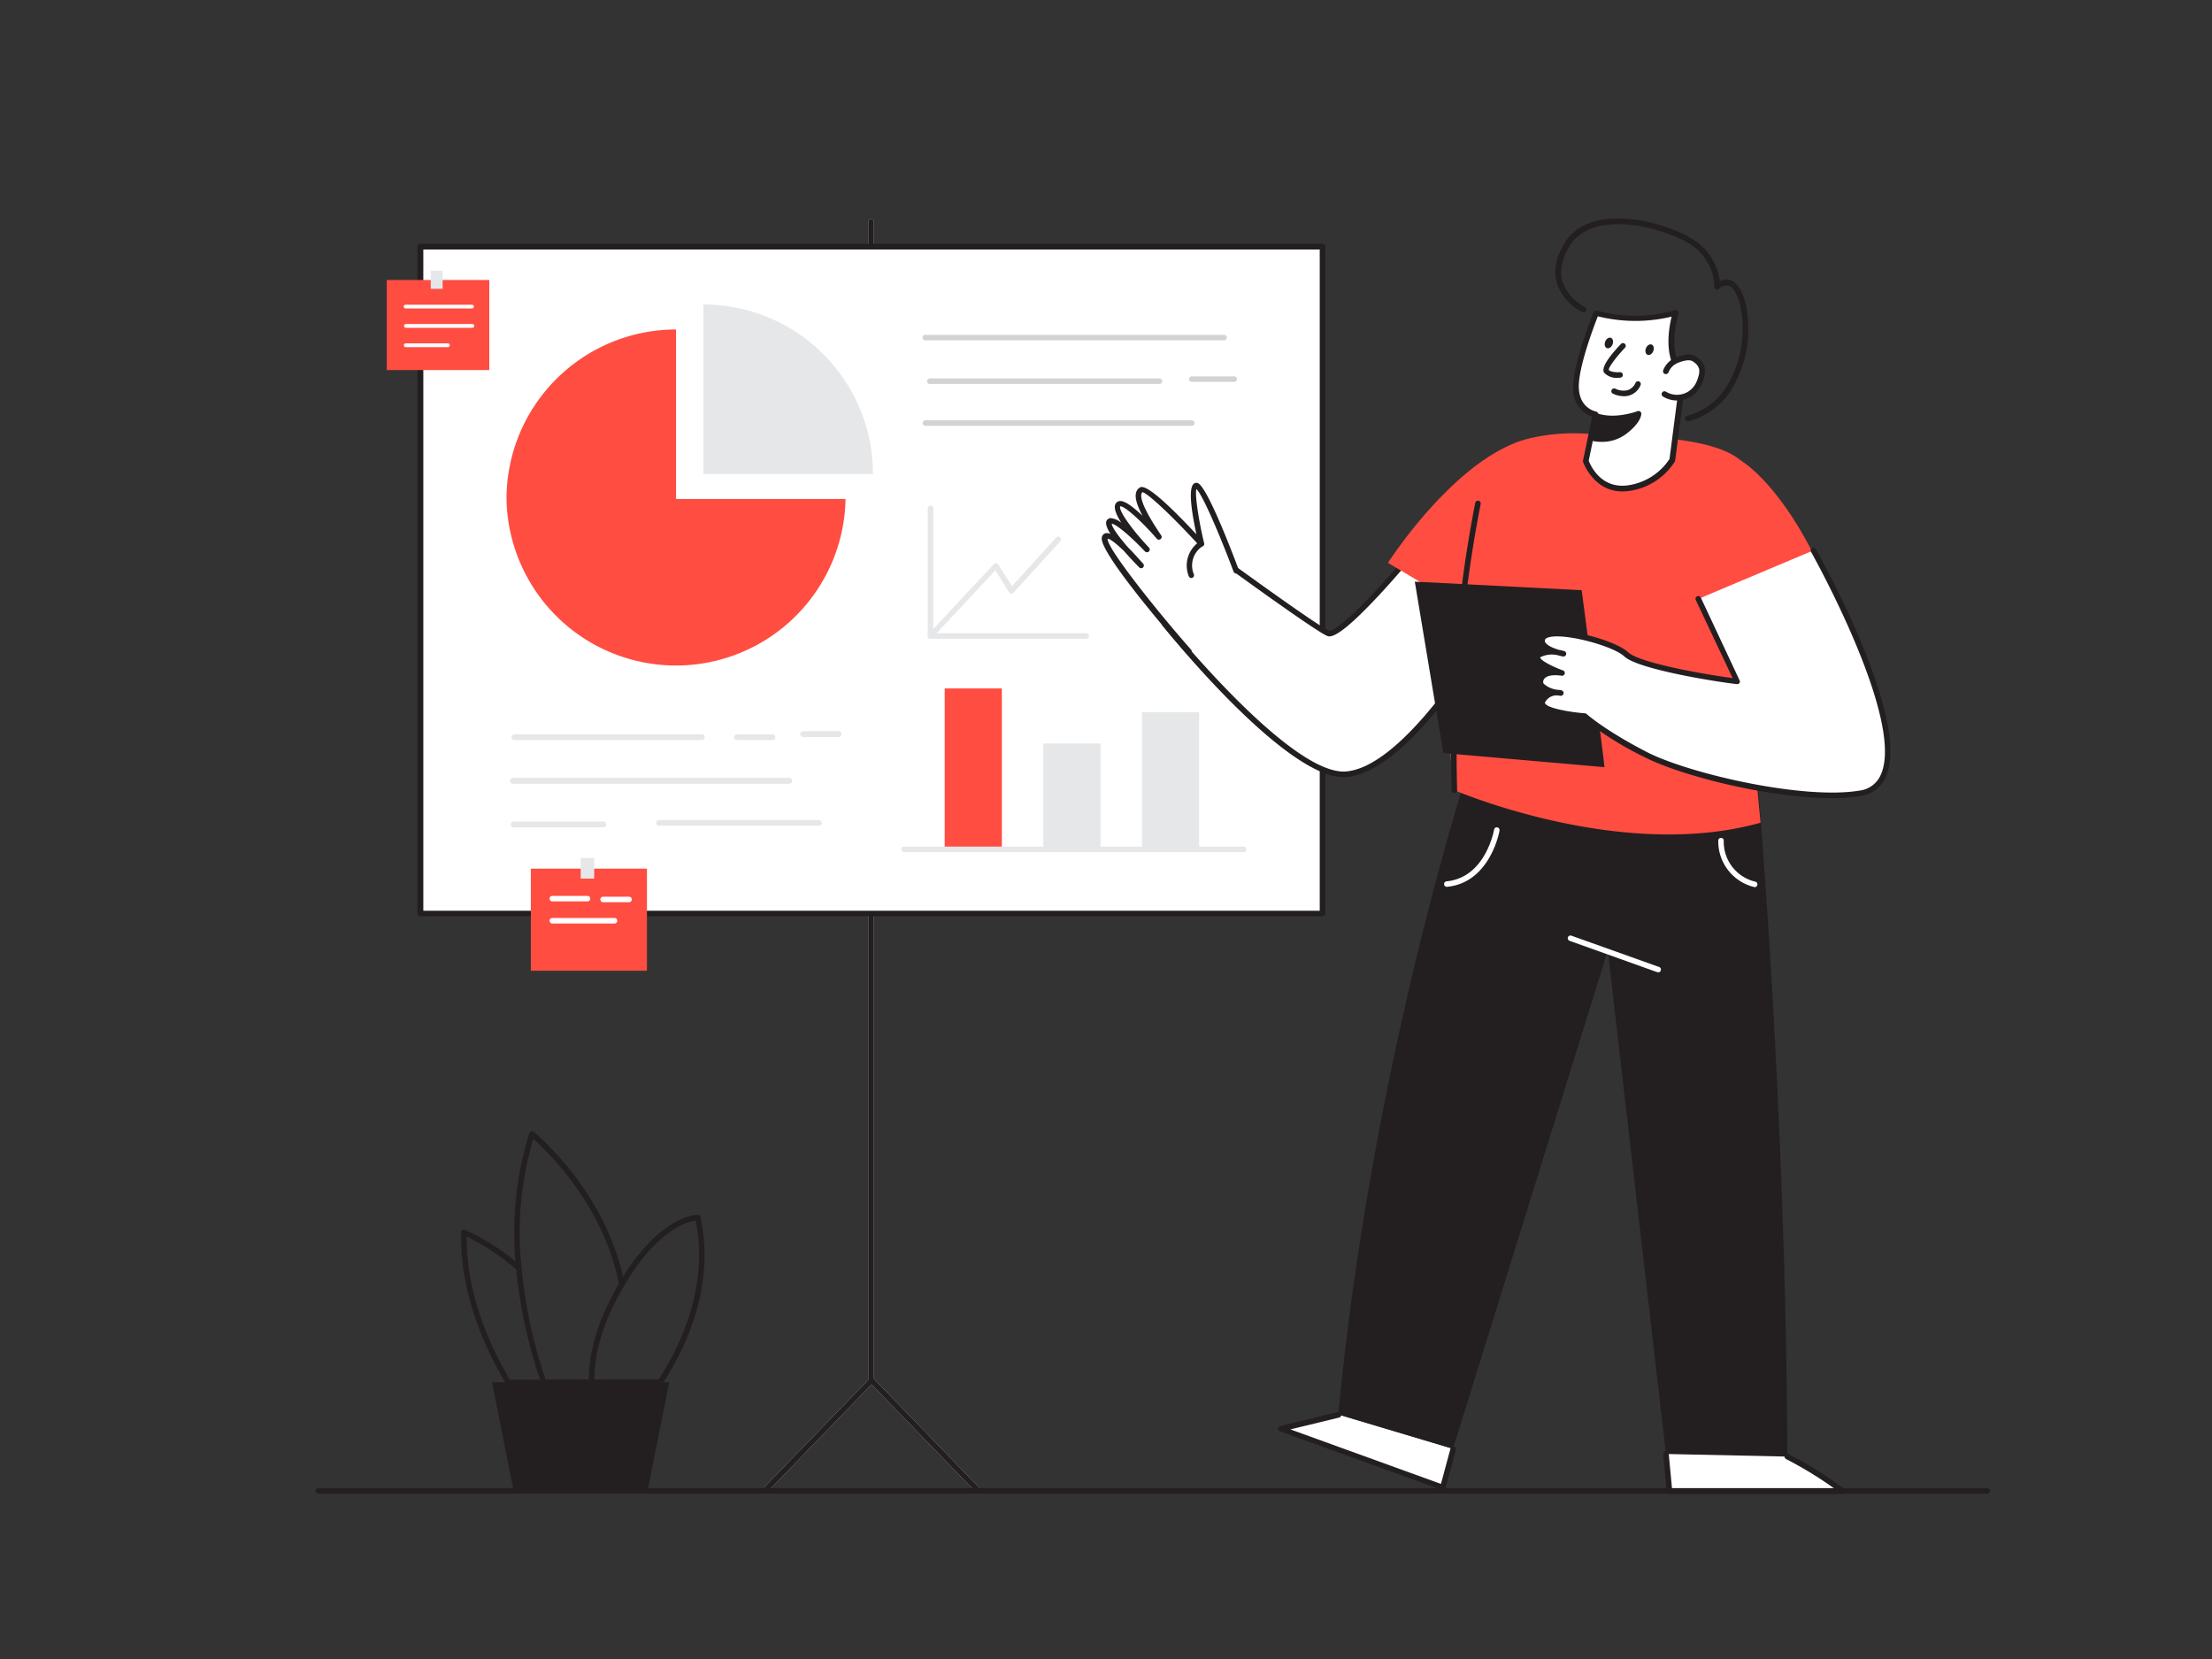 <svg xmlns="http://www.w3.org/2000/svg" viewBox="0 0 400 300"><rect x="0" y="0" width="400" height="300" fill="#333333" stroke="none"/><g id="_001" data-name="001"><polyline points="262.79 261.99 260.91 268.93 231.63 258.33 242.04 255.79" fill="#fff"/><path d="M260.91,269.43a.47.47,0,0,1-.17,0l-29.28-10.6a.5.5,0,0,1-.33-.5.49.49,0,0,1,.38-.46l10.41-2.53a.5.5,0,1,1,.24,1l-8.81,2.14,27.22,9.86,1.73-6.42a.51.51,0,0,1,.62-.36.52.52,0,0,1,.35.62l-1.88,6.94a.54.54,0,0,1-.25.32A.59.59,0,0,1,260.91,269.43Z" fill="#231f20"/><path d="M157.51,250.1a.5.5,0,0,1-.5-.5V40.12a.5.5,0,0,1,.5-.5.5.5,0,0,1,.5.5V249.6A.5.5,0,0,1,157.51,250.1Z" fill="#d1d3d4"/><path d="M176.47,269.62a.51.51,0,0,1-.36-.15L157.6,250.35l-18.51,19.12a.5.5,0,0,1-.71,0,.51.51,0,0,1,0-.71l18.87-19.48a.51.51,0,0,1,.72,0l18.87,19.48a.5.5,0,0,1,0,.71A.49.49,0,0,1,176.47,269.62Z" fill="#d1d3d4"/><path d="M157.51,250.1a.5.5,0,0,1-.5-.5V40.12a.5.5,0,0,1,.5-.5.5.5,0,0,1,.5.5V249.6A.5.5,0,0,1,157.51,250.1Z" fill="#231f20"/><path d="M176.47,269.62a.51.51,0,0,1-.36-.15L157.6,250.35l-18.51,19.12a.5.5,0,0,1-.71,0,.51.51,0,0,1,0-.71l18.87-19.48a.51.51,0,0,1,.72,0l18.87,19.48a.5.5,0,0,1,0,.71A.49.49,0,0,1,176.47,269.62Z" fill="#231f20"/><rect x="76.04" y="44.6" width="163.13" height="120.57" fill="#fff"/><path d="M239.16,165.69H76a.52.52,0,0,1-.52-.52V44.6a.51.51,0,0,1,.52-.51H239.16a.51.51,0,0,1,.52.51V165.17A.52.52,0,0,1,239.16,165.69Zm-162.61-1h162.1V45.12H76.55Z" fill="#231f20"/><circle cx="112.06" cy="96.43" r="2.63" fill="#fff"/><circle cx="142.65" cy="86.48" r="2.63" fill="#fff"/><circle cx="161.61" cy="98.31" r="2.63" fill="#fff"/><circle cx="128.76" cy="109.57" r="2.63" fill="#fff"/><path d="M265.12,140.32S247.85,193.63,242,255.79l20.74,6.2,28-90.1,10.51,91,21.95.47s.2-54.35-5.43-123C306.4,140.12,265.12,140.32,265.12,140.32Z" fill="#231f20"/><path d="M210.6,112.81s22.51,28.12,32.89,27.22,23.25-22.12,23.25-22.12L256.13,99.18s-13.54,16.47-16,15.35-19.18-13.32-19.18-13.32" fill="#fff"/><path d="M243,140.55c-10.71,0-31.88-26.29-32.79-27.43a.5.5,0,1,1,.78-.62c.23.27,22.47,27.89,32.46,27,9.41-.82,21.22-19.26,22.7-21.63l-10.1-17.85c-1.06,1.27-3.77,4.48-6.64,7.57-7.64,8.22-8.95,7.62-9.51,7.36-2.5-1.14-18.59-12.87-19.28-13.37a.51.51,0,0,1-.11-.7.5.5,0,0,1,.7-.1c.17.12,16.69,12.17,19.1,13.26,1,.45,7.22-5.21,15.43-15.21a.49.49,0,0,1,.43-.18.48.48,0,0,1,.39.25l10.61,18.73a.49.49,0,0,1,0,.51c-.53.88-13.11,21.44-23.63,22.36Z" fill="#231f20"/><path d="M315.13,108.12,329,102.41c-4.93-10.52-10.48-16.77-14.31-19.21-4.89-4.07-17-4.35-28.13-4.78a34.07,34.07,0,0,0-10.57,1c-13,3.59-25,22.36-25,22.36l11.61,6.92s-1.29,25.54.38,34.18c0,0,30.11,13,55.39,5.89C318.35,148.8,314.83,111.42,315.13,108.12Z" fill="#ff4d42"/><path d="M288.49,75l-1.73,8.34s1.85,5.54,7.45,5a11.26,11.26,0,0,0,8.19-5.1l2-15.33s-3.74-2.69-1.38-11.27a27.16,27.16,0,0,1-14.38.07s-3.74,9.15-3.65,13.45S288.49,75,288.49,75Z" fill="#fff"/><path d="M293.4,88.87c-5.28,0-7.11-5.3-7.13-5.35a.5.5,0,0,1,0-.27l1.64-7.88a5.25,5.25,0,0,1-3.42-5.23c-.09-4.36,3.53-13.28,3.68-13.66a.51.51,0,0,1,.61-.3,26.91,26.91,0,0,0,14.08-.06.52.52,0,0,1,.52.11.51.51,0,0,1,.14.51c-2.21,8.08,1.16,10.7,1.19,10.72a.53.53,0,0,1,.21.49l-2,15.33a.6.6,0,0,1-.06.19,11.69,11.69,0,0,1-8.58,5.35C294,88.85,293.68,88.87,293.4,88.87Zm-6.11-5.56c.31.81,2.14,5,6.87,4.48A10.8,10.8,0,0,0,301.9,83l1.94-15c-.81-.77-3.22-3.75-1.56-10.74a28.14,28.14,0,0,1-13.34-.06c-.72,1.83-3.52,9.2-3.44,12.82.08,3.8,3,4.37,3.08,4.39a.52.52,0,0,1,.42.62Z" fill="#231f20"/><path d="M301.24,67.19a3.55,3.55,0,0,1,1.46-1.74,6.52,6.52,0,0,1,2-.7,2.58,2.58,0,0,1,1.17,0,2.26,2.26,0,0,1,.74.38,2.78,2.78,0,0,1,1.13,1.55,3.32,3.32,0,0,1-.14,1.56,7,7,0,0,1-.64,1.6,4.35,4.35,0,0,1-6,1.48" fill="#fff"/><path d="M303.27,72.42a4.91,4.91,0,0,1-2.55-.71.52.52,0,0,1-.17-.71.51.51,0,0,1,.71-.17,3.82,3.82,0,0,0,5.28-1.31,5.74,5.74,0,0,0,.59-1.47,2.83,2.83,0,0,0,.13-1.31,2.25,2.25,0,0,0-.93-1.24,1.52,1.52,0,0,0-.55-.3,2.18,2.18,0,0,0-.94,0,5.93,5.93,0,0,0-1.87.64,3.07,3.07,0,0,0-1.25,1.48.52.52,0,0,1-.67.3.53.53,0,0,1-.29-.67,4.12,4.12,0,0,1,1.67-2,7.07,7.07,0,0,1,2.2-.77,3,3,0,0,1,1.4,0,2.56,2.56,0,0,1,.92.47,3.26,3.26,0,0,1,1.32,1.85,3.76,3.76,0,0,1-.15,1.81,6.62,6.62,0,0,1-.69,1.72,4.89,4.89,0,0,1-3,2.23A4.53,4.53,0,0,1,303.27,72.42Z" fill="#231f20"/><path d="M305.16,76.18a.52.52,0,0,1-.12-1,11.9,11.9,0,0,0,7.46-5.74,20.27,20.27,0,0,0,2.19-14.19c-.67-2.67-1.54-3.43-2.16-3.6a2,2,0,0,0-1.66.56.52.52,0,0,1-.59.11.53.53,0,0,1-.29-.52c0-.14.29-3.36-3-6.6-2.45-2.37-10.47-5.32-16.54-4.53-3.12.41-5.36,1.72-6.66,3.89-1.39,2.34-1.8,4.5-1.22,6.43a8.33,8.33,0,0,0,4,4.52.51.51,0,0,1-.44.93,9.22,9.22,0,0,1-4.57-5.14c-.68-2.22-.24-4.67,1.32-7.27,1.46-2.45,3.95-3.93,7.4-4.38,6.59-.87,14.84,2.32,17.4,4.81A10.5,10.5,0,0,1,311,50.86a2.49,2.49,0,0,1,1.8-.23c1.28.35,2.25,1.81,2.89,4.35a21.36,21.36,0,0,1-2.31,15,13,13,0,0,1-8.09,6.22Z" fill="#231f20"/><path d="M287.82,79.18a7.15,7.15,0,0,0,5.81-1.06c2.7-2,2.67-3.35,2.67-3.35s-4.14,1.59-7.6.4Z" fill="#231f20"/><path d="M289.59,79.9a7.23,7.23,0,0,1-1.91-.24.49.49,0,0,1-.34-.58l.87-4a.51.51,0,0,1,.24-.33.53.53,0,0,1,.41,0c3.24,1.12,7.22-.38,7.26-.4a.5.5,0,0,1,.68.46c0,.16-.05,1.68-2.88,3.76A7.23,7.23,0,0,1,289.59,79.9Zm-1.17-1.1a6.57,6.57,0,0,0,4.91-1.08,8.11,8.11,0,0,0,2.16-2.17,12.76,12.76,0,0,1-6.42.26Z" fill="#231f20"/><path d="M263,143.41a.51.51,0,0,1-.5-.47,235.07,235.07,0,0,1,4.27-52,.49.49,0,0,1,.58-.39.5.5,0,0,1,.4.59,234.14,234.14,0,0,0-4.25,51.72.5.5,0,0,1-.47.53Z" fill="#231f20"/><path d="M290.14,138.73c0-.78-4.12-32-4.12-32l-30.18-1.55,5.16,31Z" fill="#231f20"/><path d="M327.92,99.53s23.37,41.39,8.45,43.92c-10.39,1.77-31.12-3-38.86-7s-10.95-6.92-10.95-6.92-8.64-.64-7.61-2.7a2.92,2.92,0,0,1,3.23-1.55s-4.13-.39-3.61-2.32,3.87-1.29,3.87-1.29-5.81-2.07-4.26-3.23,4.51-.26,4.51-.26-4-.72-3.86-2.45c.24-2.93,12.76.26,15.21,2.58s17.37,4.65,20.08,4.91l-7-14.92" fill="#fff"/><path d="M331.15,144.33c-11.13,0-27.14-4-33.87-7.47A58.56,58.56,0,0,1,286.36,130c-1.48-.12-6.92-.66-7.83-2.28a1.16,1.16,0,0,1,0-1.14,3.24,3.24,0,0,1,1.24-1.38,3.12,3.12,0,0,1-1.43-1,1.58,1.58,0,0,1-.24-1.37,2.34,2.34,0,0,1,1.9-1.64c-1.24-.6-2.43-1.37-2.55-2.16a1,1,0,0,1,.45-1,3.58,3.58,0,0,1,1.45-.6,2,2,0,0,1-1-1.75,1.55,1.55,0,0,1,1.15-1.34c3-1.16,12.62,1.43,14.91,3.6,2.09,2,14.56,4.13,18.9,4.67l-6.66-14.11a.5.5,0,0,1,.24-.67.51.51,0,0,1,.67.24l7,14.93a.5.5,0,0,1,0,.5.52.52,0,0,1-.45.21c-2.49-.24-17.74-2.55-20.38-5-2-1.92-11.21-4.41-13.87-3.4-.48.19-.5.41-.51.5-.05.7,1.33,1.36,2.62,1.72a6.29,6.29,0,0,1,.9.21.49.49,0,0,1,.34.59.5.5,0,0,1-.57.38c-.12,0-.46-.09-.9-.21a4.58,4.58,0,0,0-3.23.37c0,.49,2,1.6,4.12,2.36a.49.49,0,0,1,.32.6.5.5,0,0,1-.58.36s-2.91-.51-3.29.92a.6.6,0,0,0,.09.55,4.5,4.5,0,0,0,2.61,1.09,3.57,3.57,0,0,1,.54.07.5.5,0,0,1-.16,1l-.44-.06A2.34,2.34,0,0,0,279.4,127a.18.18,0,0,0,0,.2c.51.9,4.52,1.58,7.2,1.79a.47.47,0,0,1,.3.12s3.27,2.94,10.84,6.85,28.33,8.72,38.54,7a4.79,4.79,0,0,0,3.78-2.76c4.63-9.74-12.4-40.12-12.58-40.43a.5.5,0,0,1,.87-.49c.72,1.27,17.47,31.15,12.61,41.35a5.77,5.77,0,0,1-4.51,3.31A31.74,31.74,0,0,1,331.15,144.33Z" fill="#231f20"/><path d="M223.55,103.28s-6-16-7.31-15.44,1,10.49,1,10.49-9.59-10.44-10.83-9.76-.46,3.26,3.15,8.56c0,0-6.37-7.35-7.38-5.82s5.24,8.12,5.24,8.12-6-6.35-6.85-5.08,5.67,7.87,5.67,7.87-6.1-7.1-6.52-4.9,11.67,16.52,15.14,20.46" fill="#fff"/><path d="M214.87,118.28a.46.46,0,0,1-.37-.17c-.16-.18-15.82-18-15.26-20.89a.92.92,0,0,1,.68-.79,1.42,1.42,0,0,1,.89.13c-.67-1.07-1-2-.65-2.48a.86.86,0,0,1,.67-.39,3.57,3.57,0,0,1,1.94.84c-.93-1.45-1.48-2.78-1-3.5a1,1,0,0,1,.76-.43c.94-.06,2.55,1.22,4.07,2.67-1.29-2.46-1.32-3.52-1.17-4.14a1.48,1.48,0,0,1,.75-1c1-.54,4.4,2.32,10.17,8.49-.93-4.29-1.57-8.77-.29-9.25a.72.72,0,0,1,.57,0c1.7.77,6.09,12.22,7.39,15.71a.5.5,0,0,1-.93.35c-2.53-6.76-5.65-14-6.74-15-.32.94.41,5.69,1.39,9.8a.49.49,0,0,1-.25.55.5.5,0,0,1-.61-.1C212.63,94,207.67,89.23,206.6,89a.53.53,0,0,0-.2.33c-.18.74.29,2.65,3.58,7.48a.5.5,0,0,1-.79.61c-2.86-3.3-5.94-6-6.61-5.86-.4.62,2,4.1,5.19,7.46l0,0h0a.5.5,0,0,1-.73.69s0,0,0,0c-2.59-2.74-5.28-5-6-5,0,.56,1.19,2.28,3,4.33,1,1,2,2.15,2.67,2.88a.51.51,0,0,1,0,.69.5.5,0,0,1-.7,0c-.81-.83-1.79-1.86-2.71-2.92-1.44-1.4-2.64-2.33-3-2.27-.24,1.54,8.61,12.72,15.08,20.06a.51.51,0,0,1-.05.71A.5.5,0,0,1,214.87,118.28Z" fill="#231f20"/><path d="M217.25,98.33a4.67,4.67,0,0,0-1.8,5.7" fill="#fff"/><path d="M215.45,104.53a.52.52,0,0,1-.48-.33,5.21,5.21,0,0,1,2-6.3.49.49,0,0,1,.68.18.5.5,0,0,1-.17.68,4.15,4.15,0,0,0-1.59,5.1.51.51,0,0,1-.31.64A.45.45,0,0,1,215.45,104.53Z" fill="#231f20"/><path d="M301.26,262.93l.63,6.73h31.29a63.34,63.34,0,0,0-10-6.26" fill="#fff"/><path d="M333.18,270.16H301.89a.51.51,0,0,1-.5-.46l-.62-6.73a.49.49,0,0,1,.45-.54.49.49,0,0,1,.54.45l.59,6.28h29.34a70.67,70.67,0,0,0-8.71-5.32.5.5,0,0,1,.46-.89,64.26,64.26,0,0,1,10.05,6.32.48.48,0,0,1,.16.55A.51.51,0,0,1,333.18,270.16Z" fill="#231f20"/><path d="M359.34,270.1H57.55a.51.51,0,0,1-.5-.5.5.5,0,0,1,.5-.5H359.34a.5.5,0,0,1,.5.5A.5.5,0,0,1,359.34,270.1Z" fill="#231f20"/><path d="M299.76,175.77a.45.45,0,0,1-.16,0l-15.77-5.64a.49.49,0,0,1,.33-.93l15.77,5.63a.5.5,0,0,1-.17,1Z" fill="#fff"/><path d="M261.66,160.37a.5.5,0,0,1-.05-1c7.05-.7,8.55-9.26,8.57-9.35a.5.5,0,0,1,.57-.41.51.51,0,0,1,.41.58c0,.09-1.65,9.39-9.45,10.17Z" fill="#fff"/><path d="M317.22,160.37a.34.34,0,0,1-.14,0,8.48,8.48,0,0,1-6.36-8.39.48.48,0,0,1,.52-.46.49.49,0,0,1,.47.52,7.4,7.4,0,0,0,5.65,7.38.49.49,0,0,1-.14,1Z" fill="#fff"/><path d="M293.5,62.53s-3.55,3.74-3,4.59,2.52.69,2.52.69" fill="#fff"/><path d="M292.61,68.32a3.12,3.12,0,0,1-2.54-.93c-.63-1,1.32-3.37,3.06-5.2a.5.5,0,0,1,.71,0,.49.49,0,0,1,0,.7c-1.61,1.7-3,3.58-2.92,4,.23.35,1.35.47,2,.41a.5.5,0,0,1,.54.45.49.49,0,0,1-.45.54Z" fill="#231f20"/><path d="M291.89,70.74s3,1.56,4.35-1.35" fill="#fff"/><path d="M293.65,71.65a4.77,4.77,0,0,1-2-.47.49.49,0,0,1-.21-.67.5.5,0,0,1,.67-.22,3.33,3.33,0,0,0,2.28.25,2.46,2.46,0,0,0,1.39-1.36.5.5,0,0,1,.9.42,3.19,3.19,0,0,1-3,2.05Z" fill="#231f20"/><ellipse cx="298.31" cy="63.23" rx="1" ry="0.71" transform="translate(128.28 316.37) rotate(-68.08)" fill="#231f20"/><ellipse cx="290.94" cy="62.03" rx="1" ry="0.71" transform="translate(124.78 308.77) rotate(-68.08)" fill="#231f20"/><path d="M104.91,250.44h-13a.5.5,0,0,1-.43-.24c-3.86-6.48-8.39-16.49-8.08-27.4a.49.49,0,0,1,.23-.41.5.5,0,0,1,.46,0,38.74,38.74,0,0,1,10.09,6.58.5.5,0,0,1-.66.74,40.22,40.22,0,0,0-9.13-6.09c-.08,10.25,4.14,19.65,7.8,25.86h12.7a.5.5,0,1,1,0,1Z" fill="#231f20"/><path d="M112.32,250.44h-14a.51.51,0,0,1-.47-.34,90,90,0,0,1-4.52-20.76,60.49,60.49,0,0,1,2.4-24.44.5.5,0,0,1,.33-.32.52.52,0,0,1,.45.09c.14.11,13.22,10.77,16.41,27.4a.5.5,0,0,1-1,.18c-2.74-14.29-13-24.1-15.49-26.32a60,60,0,0,0-2.12,23.32,89.17,89.17,0,0,0,4.35,20.19h13.6a.5.5,0,0,1,0,1Z" fill="#231f20"/><path d="M119.36,250.44H107a.5.5,0,0,1-.5-.48c-.11-3.47.62-9.18,4.75-16.65.27-.48.53-.95.79-1.4,7.23-12.23,13.89-12.24,14.15-12.24a.5.5,0,0,1,.48.4c2.81,13-3.11,24.45-6.89,30.15A.5.5,0,0,1,119.36,250.44Zm-11.87-1H119.1c3.65-5.58,9.16-16.48,6.69-28.73-1.48.22-7,1.7-12.88,11.71-.26.44-.52.9-.79,1.38C108.29,240.73,107.47,246.06,107.49,249.44Z" fill="#231f20"/><polygon points="117.11 269.54 92.87 269.54 88.97 249.95 121.02 249.95 117.11 269.54" fill="#231f20"/><path d="M91.59,90.24a30.66,30.66,0,0,0,61.31,0H122.25V59.58A30.67,30.67,0,0,0,91.59,90.24Z" fill="#ff4d42"/><path d="M127.2,55.06V85.72h30.66A30.67,30.67,0,0,0,127.2,55.06Z" fill="#e6e7e8"/><rect x="95.99" y="157.08" width="21" height="18.46" fill="#ff4d42"/><rect x="105.01" y="155.17" width="2.44" height="3.71" fill="#e6e7e8"/><path d="M106.24,163H99.88a.5.5,0,0,1-.5-.5.5.5,0,0,1,.5-.5h6.36a.5.5,0,0,1,.5.5A.5.5,0,0,1,106.24,163Z" fill="#fff"/><path d="M111.12,167H99.88a.5.5,0,0,1-.5-.5.5.5,0,0,1,.5-.5h11.24a.5.5,0,0,1,.5.5A.5.5,0,0,1,111.12,167Z" fill="#fff"/><path d="M113.75,163.15h-4.69a.5.5,0,0,1-.5-.5.5.5,0,0,1,.5-.5h4.69a.5.5,0,0,1,.5.5A.5.5,0,0,1,113.75,163.15Z" fill="#fff"/><rect x="69.94" y="50.63" width="18.54" height="16.29" fill="#ff4d42"/><rect x="77.89" y="48.95" width="2.15" height="3.28" fill="#e6e7e8"/><path d="M85.35,55.78h-12a.34.34,0,1,1,0-.68h12a.34.34,0,1,1,0,.68Z" fill="#fff"/><path d="M85.35,59.28h-12a.35.35,0,0,1,0-.69h12a.35.35,0,1,1,0,.69Z" fill="#fff"/><path d="M81,62.77H73.37a.34.34,0,1,1,0-.68H81a.34.34,0,1,1,0,.68Z" fill="#fff"/><path d="M126.93,133.78H93a.47.47,0,0,1,0-.93h33.93a.47.47,0,0,1,0,.93Z" fill="#d1d3d4"/><path d="M139.72,133.78h-6.46a.47.47,0,0,1,0-.93h6.46a.47.47,0,0,1,0,.93Z" fill="#d1d3d4"/><path d="M151.66,133.21h-6.45a.46.46,0,0,1-.46-.46.47.47,0,0,1,.46-.46h6.45a.46.46,0,0,1,.46.46A.45.45,0,0,1,151.66,133.21Z" fill="#d1d3d4"/><path d="M142.74,141.66h-50a.47.47,0,0,1-.46-.46.46.46,0,0,1,.46-.46h50a.45.45,0,0,1,.46.46A.46.46,0,0,1,142.74,141.66Z" fill="#d1d3d4"/><path d="M109.13,149.54H92.88a.46.46,0,0,1-.46-.46.47.47,0,0,1,.46-.46h16.25a.47.47,0,0,1,.46.46A.46.46,0,0,1,109.13,149.54Z" fill="#d1d3d4"/><path d="M148.08,149.26H119.17a.45.45,0,0,1-.46-.46.46.46,0,0,1,.46-.46h28.91a.47.47,0,0,1,.46.46A.46.46,0,0,1,148.08,149.26Z" fill="#d1d3d4"/><path d="M126.93,133.81H93a.5.5,0,0,1-.5-.5.51.51,0,0,1,.5-.5h33.93a.5.5,0,0,1,.5.5A.5.5,0,0,1,126.93,133.81Z" fill="#e6e7e8"/><path d="M139.72,133.81h-6.46a.5.5,0,0,1-.5-.5.51.51,0,0,1,.5-.5h6.46a.51.51,0,0,1,.5.5A.5.5,0,0,1,139.72,133.81Z" fill="#e6e7e8"/><path d="M151.66,133.25h-6.45a.5.5,0,0,1-.5-.5.5.5,0,0,1,.5-.5h6.45a.5.5,0,0,1,.5.5A.5.5,0,0,1,151.66,133.25Z" fill="#e6e7e8"/><path d="M142.74,141.7h-50a.5.5,0,0,1,0-1h50a.5.5,0,0,1,0,1Z" fill="#e6e7e8"/><path d="M109.13,149.58H92.88a.5.5,0,0,1-.5-.5.51.51,0,0,1,.5-.5h16.25a.5.5,0,0,1,.5.5A.5.5,0,0,1,109.13,149.58Z" fill="#e6e7e8"/><path d="M148.08,149.3H119.17a.5.5,0,0,1,0-1h28.91a.5.5,0,0,1,0,1Z" fill="#e6e7e8"/><rect x="170.83" y="124.49" width="10.34" height="29.32" fill="#ff4d42"/><rect x="188.67" y="134.45" width="10.34" height="19.37" fill="#e6e7e8"/><rect x="206.5" y="128.78" width="10.34" height="25.03" fill="#e6e7e8"/><path d="M221.33,61.55h-54a.5.5,0,0,1-.5-.5.5.5,0,0,1,.5-.5h54a.5.5,0,0,1,.5.5A.51.51,0,0,1,221.33,61.55Z" fill="#d1d3d4"/><path d="M209.68,69.43H168.14a.5.5,0,0,1-.5-.5.51.51,0,0,1,.5-.5h41.54a.5.5,0,0,1,.5.5A.5.5,0,0,1,209.68,69.43Z" fill="#d1d3d4"/><path d="M215.51,77H167.35a.5.5,0,0,1-.5-.5.5.5,0,0,1,.5-.5h48.16a.51.51,0,0,1,.5.5A.5.5,0,0,1,215.51,77Z" fill="#d1d3d4"/><path d="M223.18,69.06h-7.67a.5.5,0,0,1-.5-.5.5.5,0,0,1,.5-.5h7.67a.5.5,0,0,1,.5.5A.5.5,0,0,1,223.18,69.06Z" fill="#d1d3d4"/><path d="M196.43,115.51H168.27a.5.5,0,0,1-.5-.5V91.93a.5.5,0,0,1,.5-.5.5.5,0,0,1,.5.5v22.58h27.66a.5.5,0,0,1,.5.5A.5.5,0,0,1,196.43,115.51Z" fill="#e6e7e8"/><path d="M168.27,115.51a.49.49,0,0,1-.36-.84L179.73,102a.5.5,0,0,1,.42-.15.48.48,0,0,1,.37.23L183,106l8-8.8a.5.5,0,0,1,.71,0,.49.49,0,0,1,0,.7l-8.44,9.29a.52.52,0,0,1-.42.17.49.49,0,0,1-.38-.24l-2.47-4-11.38,12.19A.49.49,0,0,1,168.27,115.51Z" fill="#e6e7e8"/><path d="M224.87,154.09H163.49a.5.5,0,0,1-.5-.5.5.5,0,0,1,.5-.5h61.38a.5.5,0,0,1,.5.5A.51.51,0,0,1,224.87,154.09Z" fill="#e6e7e8"/></g></svg>